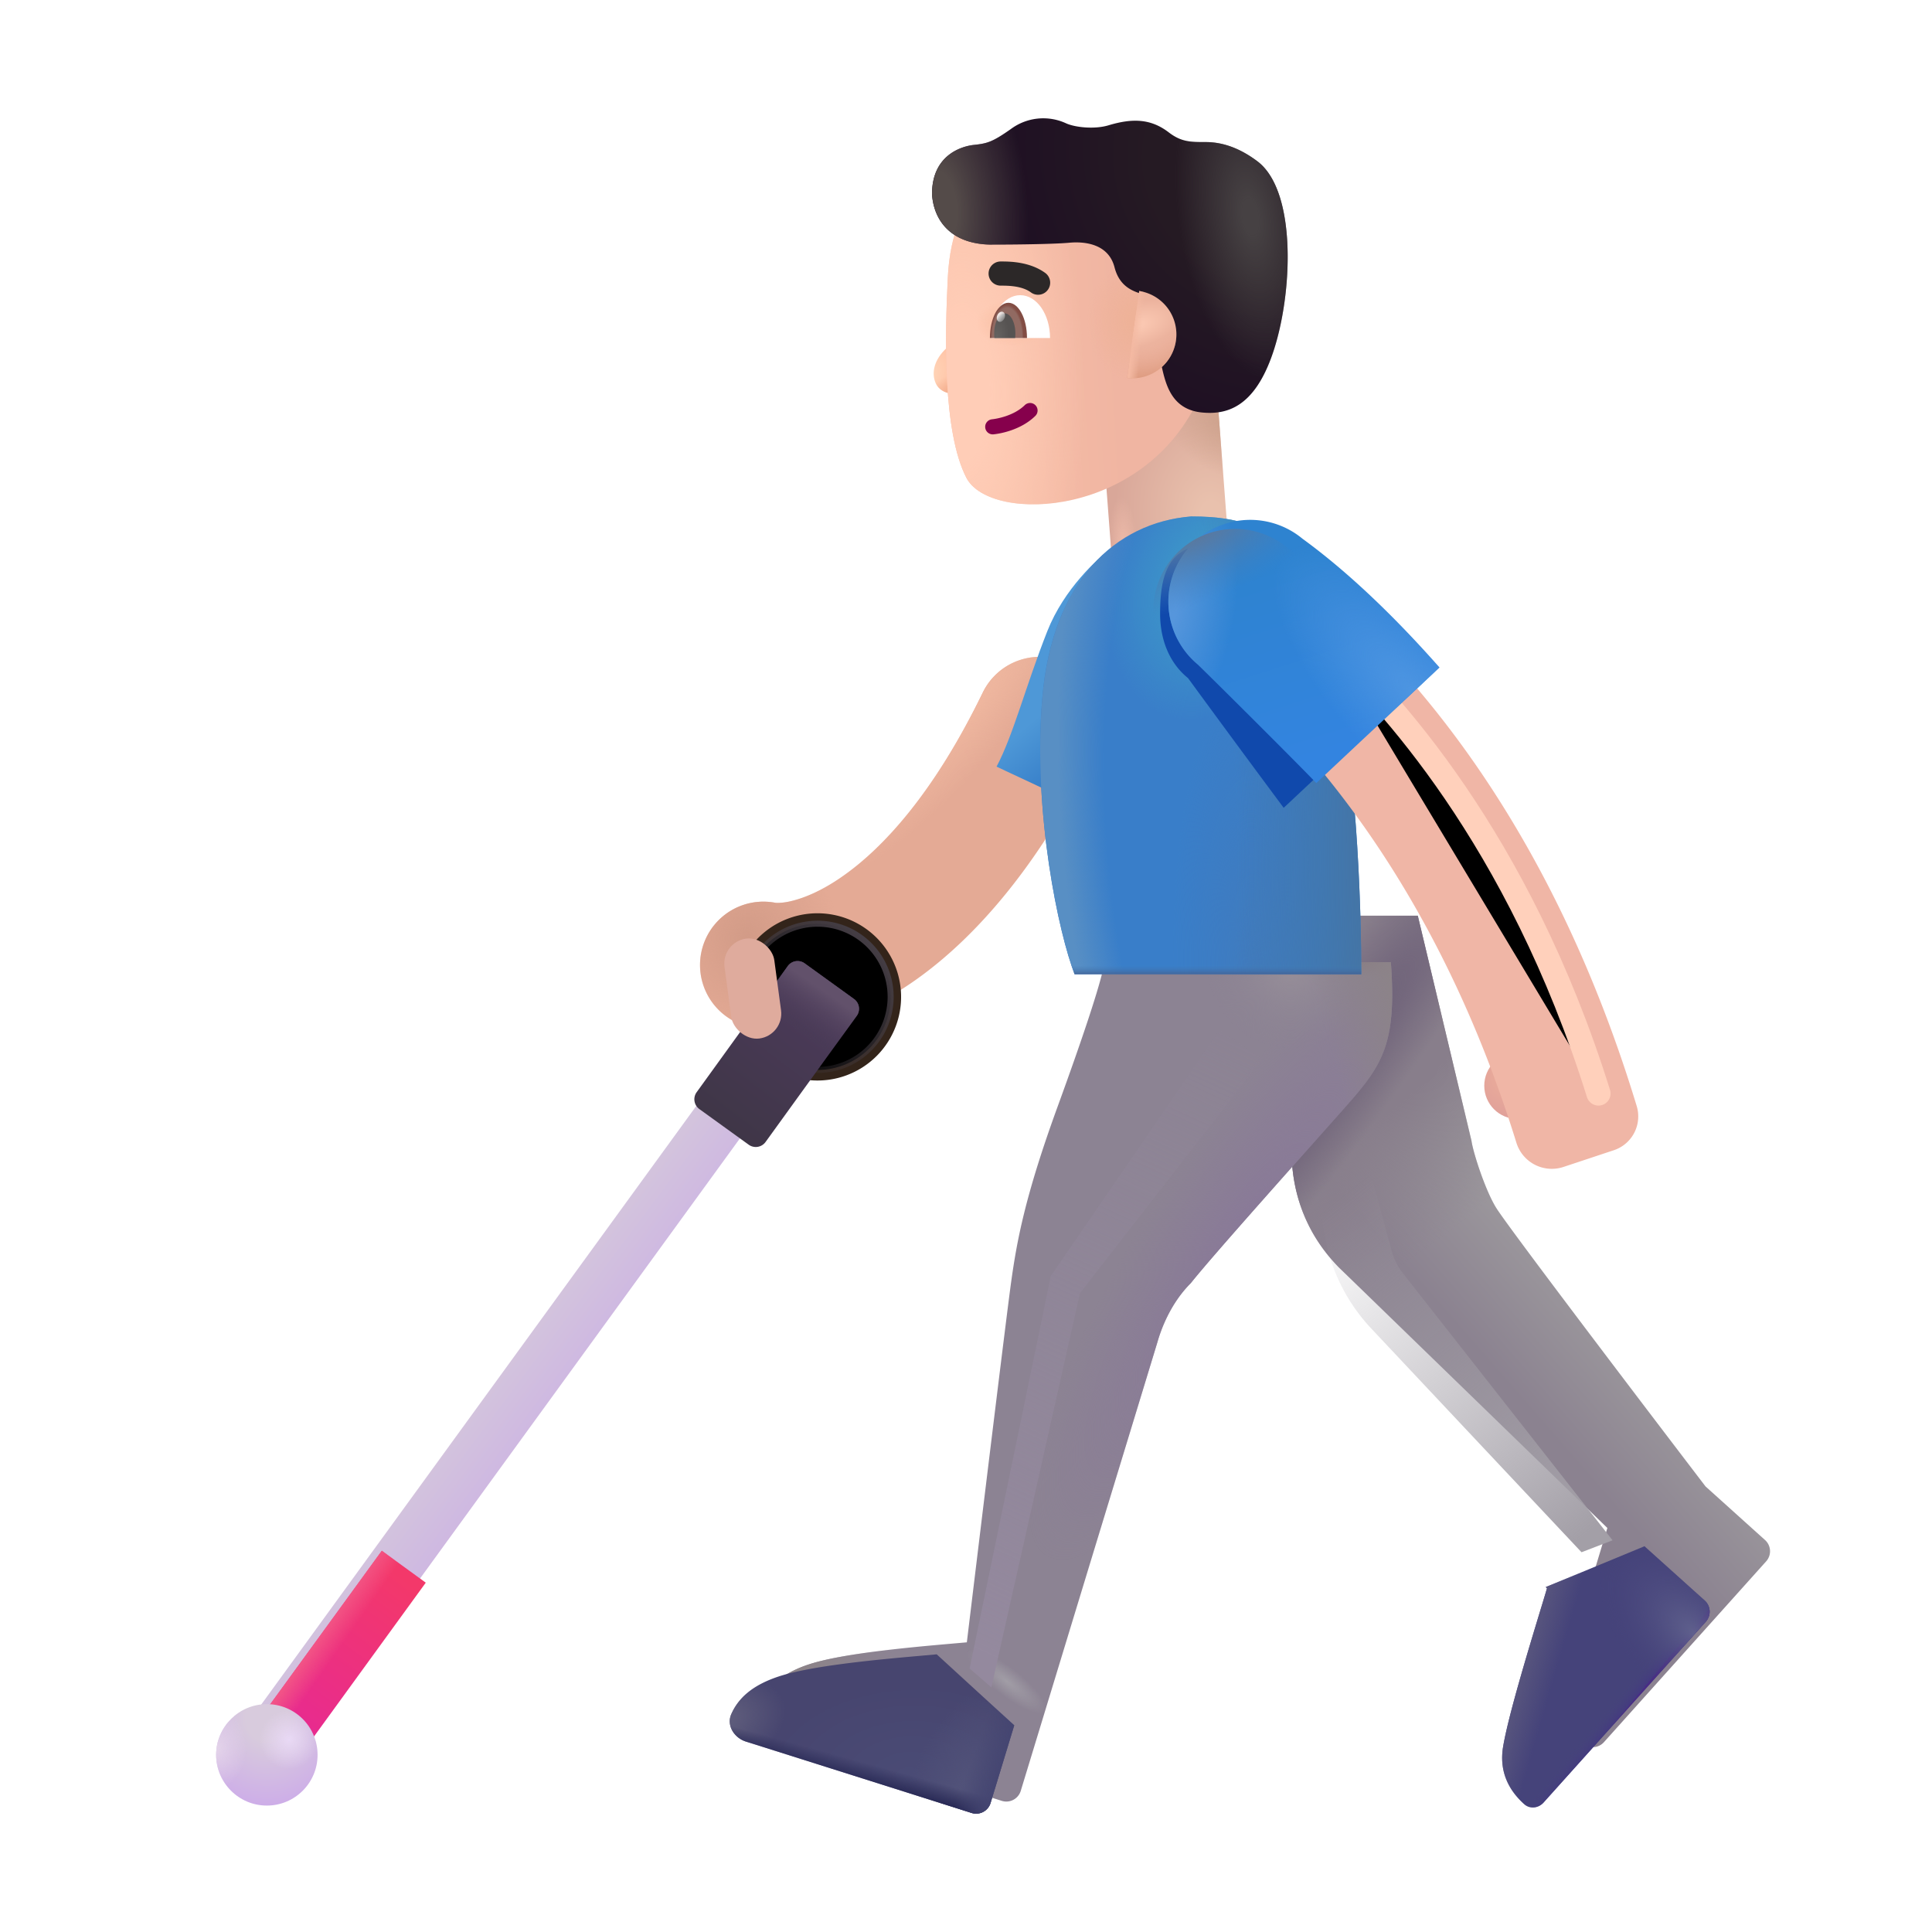 <svg width="100%" height="100%" viewBox="0 0 32 32" xmlns="http://www.w3.org/2000/svg"><g fill-rule="evenodd" clip-rule="evenodd" filter="url(#a)"><path fill="#E4AA95" d="M18.182 11.735c.521.254.739.882.485 1.404-1.832 3.77-4.235 4.912-5.72 4.627a1.05 1.05 0 0 1 .396-2.063s.026.004.082 0c.057-.003.138-.015.24-.044.202-.056.478-.174.803-.404.65-.457 1.494-1.354 2.31-3.034a1.05 1.05 0 0 1 1.404-.486"/><path fill="url(#b)" d="M18.182 11.735c.521.254.739.882.485 1.404-1.832 3.77-4.235 4.912-5.72 4.627a1.05 1.05 0 0 1 .396-2.063s.026.004.082 0c.057-.003.138-.015.24-.044.202-.056.478-.174.803-.404.65-.457 1.494-1.354 2.31-3.034a1.05 1.05 0 0 1 1.404-.486"/><path fill="url(#c)" d="M18.182 11.735c.521.254.739.882.485 1.404-1.832 3.77-4.235 4.912-5.72 4.627a1.05 1.05 0 0 1 .396-2.063s.026.004.082 0c.057-.003.138-.015.24-.044.202-.056.478-.174.803-.404.65-.457 1.494-1.354 2.31-3.034a1.05 1.05 0 0 1 1.404-.486"/></g><path stroke="#33241A" stroke-width=".35" d="M12.455 15.976a1.21 1.21 0 1 1 .101 1.24"/><g filter="url(#d)"><path stroke="url(#e)" stroke-width=".1" d="M12.44 16.006a1.211 1.211 0 1 1 .118 1.212"/></g><g filter="url(#f)"><path fill="url(#g)" fill-rule="evenodd" d="M12.634 17.769a.45.45 0 0 1 .1.628L4.96 29.093a.45.45 0 0 1-.728-.53l7.773-10.695a.45.45 0 0 1 .629-.1" clip-rule="evenodd"/></g><path fill="url(#h)" d="M7.052 26.214 4.96 29.093a.45.45 0 0 1-.728-.53l2.092-2.878z"/><path fill="url(#i)" d="M7.052 26.214 4.96 29.093a.45.45 0 0 1-.728-.53l2.092-2.878z"/><g filter="url(#j)"><circle cx="4.42" cy="29.066" r=".84" fill="url(#k)"/><circle cx="4.42" cy="29.066" r=".84" fill="url(#l)"/><circle cx="4.42" cy="29.066" r=".84" fill="url(#m)"/></g><g filter="url(#n)"><path fill="url(#o)" d="M13.048 16.001a.2.2 0 0 1 .28-.045l.817.59a.2.2 0 0 1 .045.28l-1.51 2.089a.2.2 0 0 1-.279.045l-.817-.59a.2.2 0 0 1-.045-.28z"/><path fill="url(#p)" d="M13.048 16.001a.2.2 0 0 1 .28-.045l.817.59a.2.2 0 0 1 .045.28l-1.51 2.089a.2.2 0 0 1-.279.045l-.817-.59a.2.2 0 0 1-.045-.28z"/></g><g filter="url(#q)"><rect width=".832" height="1.669" x="12.095" y="15.602" fill="#DFAB9D" rx=".416" transform="rotate(-7.657 12.095 15.602)"/></g><path fill="url(#r)" d="M17.346 10.456c.281-.712.841-1.208 1.052-1.374l-.107 4.452-1.785-.836c.278-.523.488-1.351.84-2.242"/><path fill="url(#s)" d="M18.221 6.699h1.946v3.44h-1.946z" transform="rotate(-4.337 18.221 6.699)"/><path fill="url(#t)" d="M18.221 6.699h1.946v3.44h-1.946z" transform="rotate(-4.337 18.221 6.699)"/><path fill="url(#u)" d="M18.221 6.699h1.946v3.44h-1.946z" transform="rotate(-4.337 18.221 6.699)"/><path fill="url(#v)" d="M15.674 5.769c.156-.147.237-.366.258-.457h.18v1.125c-.215.136-.523.115-.614-.09-.078-.176-.02-.395.176-.578"/><path fill="url(#w)" d="M15.674 5.769c.156-.147.237-.366.258-.457h.18v1.125c-.215.136-.523.115-.614-.09-.078-.176-.02-.395.176-.578"/><g filter="url(#x)"><path fill="url(#y)" d="M15.898 4.805c.038-.801.298-1.188.42-1.3h3.732l.063 3.163c-.867 2.122-3.512 2.213-3.907 1.445-.395-.767-.353-2.38-.308-3.308"/><path fill="url(#z)" d="M15.898 4.805c.038-.801.298-1.188.42-1.3h3.732l.063 3.163c-.867 2.122-3.512 2.213-3.907 1.445-.395-.767-.353-2.38-.308-3.308"/><path fill="url(#A)" d="M15.898 4.805c.038-.801.298-1.188.42-1.3h3.732l.063 3.163c-.867 2.122-3.512 2.213-3.907 1.445-.395-.767-.353-2.38-.308-3.308"/><path fill="url(#B)" d="M15.898 4.805c.038-.801.298-1.188.42-1.3h3.732l.063 3.163c-.867 2.122-3.512 2.213-3.907 1.445-.395-.767-.353-2.38-.308-3.308"/></g><g filter="url(#C)"><path fill="url(#D)" d="M16.537 4.052c-.656 0-.969-.371-1-.836 0-.656.501-.796.695-.816.219-.024.305-.047.61-.262a.9.9 0 0 1 .91-.098c.148.07.476.106.71.035.391-.117.696-.113.997.118.209.16.363.16.613.16.344 0 .636.154.856.32.657.497.582 2.207.257 3.168-.31.92-.777 1.027-1.168.992-.47-.042-.59-.398-.66-.695-.056-.238-.2-.99-.265-1.238-.136-.062-.432-.086-.532-.473-.1-.388-.492-.432-.757-.406-.162.015-.61.03-1.266.03"/><path fill="url(#E)" d="M16.537 4.052c-.656 0-.969-.371-1-.836 0-.656.501-.796.695-.816.219-.024.305-.047.61-.262a.9.9 0 0 1 .91-.098c.148.07.476.106.71.035.391-.117.696-.113.997.118.209.16.363.16.613.16.344 0 .636.154.856.32.657.497.582 2.207.257 3.168-.31.92-.777 1.027-1.168.992-.47-.042-.59-.398-.66-.695-.056-.238-.2-.99-.265-1.238-.136-.062-.432-.086-.532-.473-.1-.388-.492-.432-.757-.406-.162.015-.61.03-1.266.03"/><path fill="url(#F)" d="M16.537 4.052c-.656 0-.969-.371-1-.836 0-.656.501-.796.695-.816.219-.024.305-.047.61-.262a.9.9 0 0 1 .91-.098c.148.07.476.106.71.035.391-.117.696-.113.997.118.209.16.363.16.613.16.344 0 .636.154.856.32.657.497.582 2.207.257 3.168-.31.92-.777 1.027-1.168.992-.47-.042-.59-.398-.66-.695-.056-.238-.2-.99-.265-1.238-.136-.062-.432-.086-.532-.473-.1-.388-.492-.432-.757-.406-.162.015-.61.03-1.266.03"/></g><path fill="url(#G)" d="m18.669 6.26.2-1.44a.727.727 0 0 1-.2 1.44"/><path fill="url(#H)" d="m18.669 6.26.2-1.44a.727.727 0 0 1-.2 1.44"/><path fill="url(#I)" d="m18.669 6.26.2-1.44a.727.727 0 0 1-.2 1.44"/><g filter="url(#J)"><path fill="url(#K)" d="m23.374 19.902-.891-3.735h-1.781c-.053.615-.152 2.216-.29 3.516s.492 2.031.766 2.312l4.445 4.313c-.197.661-.626 2.025-.727 2.625-.076.462.145.768.352.952.093.083.234.064.318-.029l2.687-2.995a.25.25 0 0 0-.018-.353l-.986-.888c-1.042-1.364-3.191-4.193-3.454-4.594-.181-.276-.39-.916-.422-1.125"/><path fill="url(#L)" d="m23.374 19.902-.891-3.735h-1.781c-.053.615-.152 2.216-.29 3.516s.492 2.031.766 2.312l4.445 4.313c-.197.661-.626 2.025-.727 2.625-.076.462.145.768.352.952.093.083.234.064.318-.029l2.687-2.995a.25.25 0 0 0-.018-.353l-.986-.888c-1.042-1.364-3.191-4.193-3.454-4.594-.181-.276-.39-.916-.422-1.125"/><path fill="url(#M)" d="m23.374 19.902-.891-3.735h-1.781c-.053.615-.152 2.216-.29 3.516s.492 2.031.766 2.312l4.445 4.313c-.197.661-.626 2.025-.727 2.625-.076.462.145.768.352.952.093.083.234.064.318-.029l2.687-2.995a.25.25 0 0 0-.018-.353l-.986-.888c-1.042-1.364-3.191-4.193-3.454-4.594-.181-.276-.39-.916-.422-1.125"/></g><g filter="url(#N)"><path fill="#8C8393" d="M17.021 18.519c.383-1.051.716-2.029.774-2.383h4.742c.1 1.375-.144 1.712-.773 2.422-.693.781-2.172 2.43-2.54 2.894-.35.35-.5.79-.554.98l-2.263 7.43a.25.25 0 0 1-.314.166l-3.738-1.182c-.194-.062-.325-.266-.243-.453.107-.244.332-.499.886-.656.662-.187 1.943-.283 2.516-.335.213-1.766.659-5.432.734-5.97.094-.671.226-1.413.773-2.913"/><path fill="url(#O)" d="M17.021 18.519c.383-1.051.716-2.029.774-2.383h4.742c.1 1.375-.144 1.712-.773 2.422-.693.781-2.172 2.43-2.54 2.894-.35.35-.5.79-.554.98l-2.263 7.43a.25.25 0 0 1-.314.166l-3.738-1.182c-.194-.062-.325-.266-.243-.453.107-.244.332-.499.886-.656.662-.187 1.943-.283 2.516-.335.213-1.766.659-5.432.734-5.97.094-.671.226-1.413.773-2.913"/><path fill="url(#P)" d="M17.021 18.519c.383-1.051.716-2.029.774-2.383h4.742c.1 1.375-.144 1.712-.773 2.422-.693.781-2.172 2.43-2.54 2.894-.35.35-.5.79-.554.98l-2.263 7.43a.25.25 0 0 1-.314.166l-3.738-1.182c-.194-.062-.325-.266-.243-.453.107-.244.332-.499.886-.656.662-.187 1.943-.283 2.516-.335.213-1.766.659-5.432.734-5.97.094-.671.226-1.413.773-2.913"/><path fill="url(#Q)" d="M17.021 18.519c.383-1.051.716-2.029.774-2.383h4.742c.1 1.375-.144 1.712-.773 2.422-.693.781-2.172 2.43-2.54 2.894-.35.35-.5.79-.554.98l-2.263 7.43a.25.25 0 0 1-.314.166l-3.738-1.182c-.194-.062-.325-.266-.243-.453.107-.244.332-.499.886-.656.662-.187 1.943-.283 2.516-.335.213-1.766.659-5.432.734-5.97.094-.671.226-1.413.773-2.913"/><path fill="url(#R)" d="M17.021 18.519c.383-1.051.716-2.029.774-2.383h4.742c.1 1.375-.144 1.712-.773 2.422-.693.781-2.172 2.43-2.54 2.894-.35.35-.5.79-.554.98l-2.263 7.43a.25.25 0 0 1-.314.166l-3.738-1.182c-.194-.062-.325-.266-.243-.453.107-.244.332-.499.886-.656.662-.187 1.943-.283 2.516-.335.213-1.766.659-5.432.734-5.97.094-.671.226-1.413.773-2.913"/><path fill="url(#S)" d="M17.021 18.519c.383-1.051.716-2.029.774-2.383h4.742c.1 1.375-.144 1.712-.773 2.422-.693.781-2.172 2.43-2.54 2.894-.35.35-.5.79-.554.98l-2.263 7.43a.25.25 0 0 1-.314.166l-3.738-1.182c-.194-.062-.325-.266-.243-.453.107-.244.332-.499.886-.656.662-.187 1.943-.283 2.516-.335.213-1.766.659-5.432.734-5.97.094-.671.226-1.413.773-2.913"/></g><path fill="url(#T)" d="m16.799 28.577-.392 1.286a.25.25 0 0 1-.314.165l-3.738-1.182c-.194-.062-.325-.266-.243-.453.107-.244.332-.499.886-.656.59-.167 1.672-.261 2.306-.317l.21-.019V27.4z"/><path fill="url(#U)" d="m16.799 28.577-.392 1.286a.25.25 0 0 1-.314.165l-3.738-1.182c-.194-.062-.325-.266-.243-.453.107-.244.332-.499.886-.656.59-.167 1.672-.261 2.306-.317l.21-.019V27.4z"/><path fill="url(#V)" d="m16.799 28.577-.392 1.286a.25.25 0 0 1-.314.165l-3.738-1.182c-.194-.062-.325-.266-.243-.453.107-.244.332-.499.886-.656.59-.167 1.672-.261 2.306-.317l.21-.019V27.4z"/><path fill="url(#W)" d="m16.799 28.577-.392 1.286a.25.25 0 0 1-.314.165l-3.738-1.182c-.194-.062-.325-.266-.243-.453.107-.244.332-.499.886-.656.59-.167 1.672-.261 2.306-.317l.21-.019V27.4z"/><path fill="url(#X)" d="m16.799 28.577-.392 1.286a.25.25 0 0 1-.314.165l-3.738-1.182c-.194-.062-.325-.266-.243-.453.107-.244.332-.499.886-.656.59-.167 1.672-.261 2.306-.317l.21-.019V27.4z"/><path fill="#45437A" d="m27.24 25.61-1.638.677.021.02q-.046.157-.107.355c-.216.713-.535 1.764-.62 2.27-.077.463.145.769.351.953.094.083.235.064.319-.029l2.687-2.995a.25.25 0 0 0-.019-.353l-.986-.888z"/><path fill="url(#Y)" d="m27.24 25.61-1.638.677.021.02q-.046.157-.107.355c-.216.713-.535 1.764-.62 2.27-.077.463.145.769.351.953.094.083.235.064.319-.029l2.687-2.995a.25.25 0 0 0-.019-.353l-.986-.888z"/><path fill="url(#Z)" d="m27.24 25.61-1.638.677.021.02q-.046.157-.107.355c-.216.713-.535 1.764-.62 2.27-.077.463.145.769.351.953.094.083.235.064.319-.029l2.687-2.995a.25.25 0 0 0-.019-.353l-.986-.888z"/><path fill="url(#aa)" d="m27.24 25.61-1.638.677.021.02q-.046.157-.107.355c-.216.713-.535 1.764-.62 2.27-.077.463.145.769.351.953.094.083.235.064.319-.029l2.687-2.995a.25.25 0 0 0-.019-.353l-.986-.888z"/><path fill="#397EC9" d="M19.729 8.554c.89 0 1.137.215 1.433.406l1.024 2.598c.3 1.4.364 3.635.36 4.578h-4.747c-.258-.656-.697-2.675-.535-4.578.164-1.93 1.207-2.903 2.465-3.004"/><path fill="url(#ab)" d="M19.729 8.554c.89 0 1.137.215 1.433.406l1.024 2.598c.3 1.4.364 3.635.36 4.578h-4.747c-.258-.656-.697-2.675-.535-4.578.164-1.93 1.207-2.903 2.465-3.004"/><path fill="url(#ac)" d="M19.729 8.554c.89 0 1.137.215 1.433.406l1.024 2.598c.3 1.4.364 3.635.36 4.578h-4.747c-.258-.656-.697-2.675-.535-4.578.164-1.93 1.207-2.903 2.465-3.004"/><path fill="url(#ad)" d="M19.729 8.554c.89 0 1.137.215 1.433.406l1.024 2.598c.3 1.4.364 3.635.36 4.578h-4.747c-.258-.656-.697-2.675-.535-4.578.164-1.93 1.207-2.903 2.465-3.004"/><path fill="url(#ae)" d="M19.729 8.554c.89 0 1.137.215 1.433.406l1.024 2.598c.3 1.4.364 3.635.36 4.578h-4.747c-.258-.656-.697-2.675-.535-4.578.164-1.93 1.207-2.903 2.465-3.004"/><path fill="url(#af)" d="M19.729 8.554c.89 0 1.137.215 1.433.406l1.024 2.598c.3 1.4.364 3.635.36 4.578h-4.747c-.258-.656-.697-2.675-.535-4.578.164-1.93 1.207-2.903 2.465-3.004"/><circle cx="25.135" cy="17.983" r=".551" fill="url(#ag)"/><g filter="url(#ah)"><path fill="#1049AC" d="M19.678 11.232c-.31-.249-.463-.639-.463-1.067 0-.749.185-1.16.934-1.16.337 0 .645.123.883.327.95.691 1.789 1.591 2.27 2.134l-2.04 1.914a353 353 0 0 1-1.585-2.149"/></g><g filter="url(#ai)"><path fill="#F0B6A6" fill-rule="evenodd" d="M26.041 19.18a.614.614 0 0 1-.776-.407c-1.215-3.922-3.165-6.29-4.541-7.545-.438-.4-.516-1.082-.128-1.53.346-.402.944-.473 1.348-.13 1.626 1.38 3.91 3.976 5.316 8.605a.59.59 0 0 1-.382.729z" clip-rule="evenodd"/></g><g filter="url(#aj)"><path stroke="#FFD0BB" stroke-linecap="round" stroke-width=".4" d="M21.992 10.644c.968.906 3.156 3.218 4.484 7.468"/></g><g filter="url(#ak)"><path fill="url(#al)" d="M19.593 11.16a1.355 1.355 0 1 1 1.729-2.088c.95.691 1.79 1.591 2.27 2.134l-2.04 1.914c-.307-.32-1.381-1.392-1.959-1.96"/><path fill="url(#am)" d="M19.593 11.16a1.355 1.355 0 1 1 1.729-2.088c.95.691 1.79 1.591 2.27 2.134l-2.04 1.914c-.307-.32-1.381-1.392-1.959-1.96"/><path fill="url(#an)" d="M19.593 11.16a1.355 1.355 0 1 1 1.729-2.088c.95.691 1.79 1.591 2.27 2.134l-2.04 1.914c-.307-.32-1.381-1.392-1.959-1.96"/></g><path fill="url(#ao)" d="M19.593 11.16a1.355 1.355 0 1 1 1.729-2.088c.95.691 1.79 1.591 2.27 2.134l-2.04 1.914c-.307-.32-1.381-1.392-1.959-1.96"/><path fill="#86004C" fill-rule="evenodd" d="M17.15 6.712a.125.125 0 0 1-.002.177c-.238.234-.582.294-.692.305a.125.125 0 1 1-.026-.249c.094-.01.367-.062.543-.234a.125.125 0 0 1 .177.001" clip-rule="evenodd"/><path fill="#fff" d="M16.404 5.599h.988c0-.392-.22-.71-.494-.71-.273 0-.494.318-.494.71"/><path fill="url(#ap)" d="M17.01 5.599v-.004c0-.32-.138-.58-.307-.58-.17 0-.307.26-.307.58v.004z"/><path fill="url(#aq)" d="M16.814 5.599a1 1 0 0 0 .004-.073c0-.185-.079-.335-.176-.335s-.175.15-.175.335q0 .038.004.073z"/><ellipse cx="16.578" cy="5.247" fill="url(#ar)" rx=".064" ry=".088" transform="rotate(24.61 16.578 5.247)"/><g filter="url(#as)"><path fill="url(#at)" d="m17.404 21.136-1.344 6.5.36.312 1.468-6.53 3.016-3.876-.703-.484z"/></g><g filter="url(#au)"><path fill="url(#av)" d="m23.233 21.084 3.476 4.428-.514.198-3.485-3.708a3 3 0 0 1-.76-1.493l-.19-1 .75-.773.544 1.993a1 1 0 0 0 .179.355"/></g><g filter="url(#aw)"><path fill="#2C2828" fill-rule="evenodd" d="M17.174 4.742c-.147-.106-.363-.111-.5-.111a.2.2 0 0 1 0-.4h.01c.127 0 .463 0 .723.186a.2.2 0 1 1-.233.325" clip-rule="evenodd"/></g><defs><radialGradient id="b" cx="0" cy="0" r="1" gradientTransform="matrix(-2.344 2.75 -.609 -.519 16.506 12.5)" gradientUnits="userSpaceOnUse"><stop stop-color="#F0B8A0"/><stop offset="1" stop-color="#F0B8A0" stop-opacity="0"/></radialGradient><radialGradient id="c" cx="0" cy="0" r="1" gradientTransform="matrix(1.5 .094 -.101 1.622 12.881 16.281)" gradientUnits="userSpaceOnUse"><stop stop-color="#D29B87"/><stop offset="1" stop-color="#D29B87" stop-opacity="0"/></radialGradient><radialGradient id="k" cx="0" cy="0" r="1" gradientTransform="matrix(0 1.57 -1.461 0 4.42 28.46)" gradientUnits="userSpaceOnUse"><stop offset=".238" stop-color="#D8CBDD"/><stop offset="1" stop-color="#CCAAE9"/></radialGradient><radialGradient id="l" cx="0" cy="0" r="1" gradientTransform="rotate(-14.821 113.158 -3.998)scale(.489)" gradientUnits="userSpaceOnUse"><stop stop-color="#E9D9F5"/><stop offset="1" stop-color="#E9D9F5" stop-opacity="0"/></radialGradient><radialGradient id="m" cx="0" cy="0" r="1" gradientTransform="matrix(.504 0 0 .669 3.58 28.953)" gradientUnits="userSpaceOnUse"><stop stop-color="#E4D4EA"/><stop offset="1" stop-color="#E4D4EA" stop-opacity="0"/></radialGradient><radialGradient id="s" cx="0" cy="0" r="1" gradientTransform="matrix(-.052 -2.213 1.599 -.037 19.93 8.708)" gradientUnits="userSpaceOnUse"><stop offset=".116" stop-color="#E9C1AD"/><stop offset="1" stop-color="#D9A799"/></radialGradient><radialGradient id="t" cx="0" cy="0" r="1" gradientTransform="rotate(128.9 8.436 8.417)scale(.854 1.156)" gradientUnits="userSpaceOnUse"><stop stop-color="#CDA28C"/><stop offset="1" stop-color="#CDA28C" stop-opacity="0"/></radialGradient><radialGradient id="u" cx="0" cy="0" r="1" gradientTransform="matrix(.011 -.869 .24 .003 18.435 9.112)" gradientUnits="userSpaceOnUse"><stop stop-color="#EBA"/><stop offset="1" stop-color="#EBA" stop-opacity="0"/></radialGradient><radialGradient id="v" cx="0" cy="0" r="1" gradientTransform="matrix(.477 .258 -.364 .673 15.383 6.206)" gradientUnits="userSpaceOnUse"><stop offset=".101" stop-color="#FFD4B7"/><stop offset=".684" stop-color="#FFC4A7"/></radialGradient><radialGradient id="w" cx="0" cy="0" r="1" gradientTransform="rotate(-112.383 10.078 -2.025)scale(.315 .473)" gradientUnits="userSpaceOnUse"><stop stop-color="#F0AA89"/><stop offset="1" stop-color="#F0AA89" stop-opacity="0"/></radialGradient><radialGradient id="z" cx="0" cy="0" r="1" gradientTransform="matrix(-.844 -.047 .057 -1.029 19.045 5.503)" gradientUnits="userSpaceOnUse"><stop offset=".156" stop-color="#EEB298"/><stop offset="1" stop-color="#EEB298" stop-opacity="0"/></radialGradient><radialGradient id="A" cx="0" cy="0" r="1" gradientTransform="matrix(0 -5.188 2.016 0 16.148 6.69)" gradientUnits="userSpaceOnUse"><stop offset=".219" stop-color="#FFCDB7"/><stop offset="1" stop-color="#FFCDB7" stop-opacity="0"/></radialGradient><radialGradient id="B" cx="0" cy="0" r="1" gradientTransform="matrix(0 .391 -.609 0 16.976 5.55)" gradientUnits="userSpaceOnUse"><stop offset=".155" stop-color="#FABFA4"/><stop offset="1" stop-color="#FABFA4" stop-opacity="0"/></radialGradient><radialGradient id="D" cx="0" cy="0" r="1" gradientTransform="matrix(-3.437 3.125 -3.544 -3.898 20.92 2.841)" gradientUnits="userSpaceOnUse"><stop offset=".363" stop-color="#251A23"/><stop offset="1" stop-color="#1D0D23"/></radialGradient><radialGradient id="E" cx="0" cy="0" r="1" gradientTransform="rotate(81.634 8.328 13.844)scale(2.712 1.198)" gradientUnits="userSpaceOnUse"><stop offset=".106" stop-color="#464143"/><stop offset="1" stop-color="#464143" stop-opacity="0"/></radialGradient><radialGradient id="F" cx="0" cy="0" r="1" gradientTransform="matrix(1.5 -.094 .184 2.944 15.623 3.456)" gradientUnits="userSpaceOnUse"><stop offset=".218" stop-color="#544B49"/><stop offset="1" stop-color="#544B49" stop-opacity="0"/></radialGradient><radialGradient id="G" cx="0" cy="0" r="1" gradientTransform="matrix(.727 -.211 .103 .355 18.82 5.386)" gradientUnits="userSpaceOnUse"><stop offset=".17" stop-color="#FAC7B1"/><stop offset="1" stop-color="#ECB39E"/></radialGradient><radialGradient id="H" cx="0" cy="0" r="1" gradientTransform="matrix(.226 1.18 -1.229 .235 18.852 5.085)" gradientUnits="userSpaceOnUse"><stop offset=".556" stop-color="#E7A792" stop-opacity="0"/><stop offset="1" stop-color="#DD9A7E"/><stop offset="1" stop-color="#E7A792"/></radialGradient><radialGradient id="L" cx="0" cy="0" r="1" gradientTransform="rotate(50.148 -8.636 31.6)scale(3.829 7.772)" gradientUnits="userSpaceOnUse"><stop offset=".434" stop-color="#887E8B"/><stop offset="1" stop-color="#887E8B" stop-opacity="0"/></radialGradient><radialGradient id="M" cx="0" cy="0" r="1" gradientTransform="matrix(.891 .656 -3.941 5.349 20.842 18.995)" gradientUnits="userSpaceOnUse"><stop offset=".043" stop-color="#695C75"/><stop offset="1" stop-color="#695C75" stop-opacity="0"/></radialGradient><radialGradient id="O" cx="0" cy="0" r="1" gradientTransform="matrix(3.25 -5.141 1.354 .856 20.06 20.839)" gradientUnits="userSpaceOnUse"><stop offset=".07" stop-color="#897998"/><stop offset="1" stop-color="#897998" stop-opacity="0"/></radialGradient><radialGradient id="P" cx="0" cy="0" r="1" gradientTransform="matrix(0 1.422 -1.386 0 20.873 16.136)" gradientUnits="userSpaceOnUse"><stop stop-color="#99919A"/><stop offset="1" stop-color="#8C8393" stop-opacity="0"/></radialGradient><radialGradient id="R" cx="0" cy="0" r="1" gradientTransform="matrix(.141 -.18 .646 .505 16.178 28.05)" gradientUnits="userSpaceOnUse"><stop stop-color="#A19DA6"/><stop offset="1" stop-color="#A19DA6" stop-opacity="0"/></radialGradient><radialGradient id="S" cx="0" cy="0" r="1" gradientTransform="matrix(6.375 -1.812 4.675 16.442 16.498 19.183)" gradientUnits="userSpaceOnUse"><stop offset=".802" stop-color="#8C8388" stop-opacity="0"/><stop offset="1" stop-color="#8C8388"/></radialGradient><radialGradient id="T" cx="0" cy="0" r="1" gradientTransform="matrix(-.094 -1.531 2.456 -.15 15.045 29.401)" gradientUnits="userSpaceOnUse"><stop stop-color="#4A4B75"/><stop offset="1" stop-color="#47456F"/></radialGradient><radialGradient id="U" cx="0" cy="0" r="1" gradientTransform="matrix(1.062 -.219 .151 .735 11.935 28.464)" gradientUnits="userSpaceOnUse"><stop stop-color="#63617E"/><stop offset="1" stop-color="#63617E" stop-opacity="0"/></radialGradient><radialGradient id="V" cx="0" cy="0" r="1" gradientTransform="rotate(-70.942 28.815 3.656)scale(1.818 .897)" gradientUnits="userSpaceOnUse"><stop offset=".08" stop-color="#515279"/><stop offset="1" stop-color="#515279" stop-opacity="0"/></radialGradient><radialGradient id="aa" cx="0" cy="0" r="1" gradientTransform="rotate(-132.875 19.941 7.415)scale(1.998 1.105)" gradientUnits="userSpaceOnUse"><stop stop-color="#60618D"/><stop offset="1" stop-color="#46437B" stop-opacity="0"/></radialGradient><radialGradient id="ab" cx="0" cy="0" r="1" gradientTransform="rotate(-160.71 10.86 3.129)scale(1.655 2.31)" gradientUnits="userSpaceOnUse"><stop offset=".266" stop-color="#3D98C9"/><stop offset="1" stop-color="#3D98C9" stop-opacity="0"/></radialGradient><radialGradient id="ac" cx="0" cy="0" r="1" gradientTransform="rotate(-91.085 18.3 -2.122)scale(4.952 1.34)" gradientUnits="userSpaceOnUse"><stop stop-color="#407BBE"/><stop offset="1" stop-color="#407BBE" stop-opacity="0"/></radialGradient><radialGradient id="ad" cx="0" cy="0" r="1" gradientTransform="matrix(3.652 0 0 15.688 18.894 14.247)" gradientUnits="userSpaceOnUse"><stop offset=".436" stop-color="#4475A6" stop-opacity="0"/><stop offset="1" stop-color="#4475A6"/></radialGradient><radialGradient id="ae" cx="0" cy="0" r="1" gradientTransform="matrix(-4.781 .781 -1.791 -10.961 22.269 15.06)" gradientUnits="userSpaceOnUse"><stop offset=".781" stop-color="#588FC4" stop-opacity="0"/><stop offset=".931" stop-color="#588FC4"/></radialGradient><radialGradient id="ag" cx="0" cy="0" r="1" gradientTransform="rotate(90 3.583 21.415)scale(.906)" gradientUnits="userSpaceOnUse"><stop offset=".256" stop-color="#E8A99A"/><stop offset="1" stop-color="#DC9C9A"/></radialGradient><radialGradient id="am" cx="0" cy="0" r="1" gradientTransform="matrix(1.091 .203 -.421 2.258 19.084 10.294)" gradientUnits="userSpaceOnUse"><stop offset=".12" stop-color="#5696DC"/><stop offset="1" stop-color="#5696DC" stop-opacity="0"/></radialGradient><radialGradient id="an" cx="0" cy="0" r="1" gradientTransform="rotate(-132.997 14.115 .781)scale(3.162 1.213)" gradientUnits="userSpaceOnUse"><stop stop-color="#4D95E1"/><stop offset="1" stop-color="#4D95E1" stop-opacity="0"/></radialGradient><radialGradient id="ao" cx="0" cy="0" r="1" gradientTransform="matrix(.469 1.143 -2.547 1.045 19.748 8.745)" gradientUnits="userSpaceOnUse"><stop offset=".126" stop-color="#5B789D"/><stop offset="1" stop-color="#4080BE" stop-opacity="0"/></radialGradient><radialGradient id="ap" cx="0" cy="0" r="1" gradientTransform="matrix(.273 0 0 .531 16.681 5.577)" gradientUnits="userSpaceOnUse"><stop offset=".895" stop-color="#916A62"/><stop offset="1" stop-color="#824D44"/></radialGradient><radialGradient id="aq" cx="0" cy="0" r="1" gradientTransform="matrix(.25 0 0 .541 16.514 5.599)" gradientUnits="userSpaceOnUse"><stop stop-color="#666361"/><stop offset=".813" stop-color="#565352"/></radialGradient><linearGradient id="e" x1="14.295" x2="12.412" y1="15.523" y2="17.563" gradientUnits="userSpaceOnUse"><stop stop-color="#443D44"/><stop offset="1" stop-color="#443D44" stop-opacity="0"/></linearGradient><linearGradient id="g" x1="8.85" x2="10.1" y1="21.813" y2="22.75" gradientUnits="userSpaceOnUse"><stop stop-color="#D4C6DC"/><stop offset="1" stop-color="#CDB4E3"/></linearGradient><linearGradient id="h" x1="5.186" x2="6.92" y1="28.656" y2="26.313" gradientUnits="userSpaceOnUse"><stop stop-color="#E82B8E"/><stop offset="1" stop-color="#F3386A"/></linearGradient><linearGradient id="i" x1="5.241" x2="5.599" y1="27.094" y2="27.344" gradientUnits="userSpaceOnUse"><stop stop-color="#F35886"/><stop offset="1" stop-color="#F35886" stop-opacity="0"/></linearGradient><linearGradient id="o" x1="13.709" x2="11.959" y1="16.359" y2="18.656" gradientUnits="userSpaceOnUse"><stop stop-color="#4D3B5C"/><stop offset="1" stop-color="#3F3647"/></linearGradient><linearGradient id="p" x1="13.819" x2="13.295" y1="16.422" y2="17.188" gradientUnits="userSpaceOnUse"><stop offset=".098" stop-color="#62516B"/><stop offset="1" stop-color="#483A55" stop-opacity="0"/></linearGradient><linearGradient id="r" x1="17.471" x2="16.885" y1="12.833" y2="12.122" gradientUnits="userSpaceOnUse"><stop stop-color="#3981CA"/><stop offset="1" stop-color="#4E98D7"/></linearGradient><linearGradient id="y" x1="18.732" x2="15.87" y1="6.245" y2="6.417" gradientUnits="userSpaceOnUse"><stop stop-color="#F0B5A2"/><stop offset="1" stop-color="#FAC1A8"/></linearGradient><linearGradient id="I" x1="18.766" x2="18.914" y1="5.454" y2="5.466" gradientUnits="userSpaceOnUse"><stop stop-color="#F4B9A2"/><stop offset="1" stop-color="#F4BCA5" stop-opacity="0"/></linearGradient><linearGradient id="K" x1="22.178" x2="24.406" y1="22.839" y2="20.896" gradientUnits="userSpaceOnUse"><stop offset=".211" stop-color="#8B8290"/><stop offset="1" stop-color="#9F9C9F"/></linearGradient><linearGradient id="Q" x1="19.951" x2="19.951" y1="16.026" y2="16.37" gradientUnits="userSpaceOnUse"><stop offset=".136" stop-color="#817076"/><stop offset="1" stop-color="#817076" stop-opacity="0"/></linearGradient><linearGradient id="W" x1="14.482" x2="14.568" y1="29.573" y2="29.261" gradientUnits="userSpaceOnUse"><stop stop-color="#282955"/><stop offset="1" stop-color="#282955" stop-opacity="0"/></linearGradient><linearGradient id="X" x1="16.451" x2="15.873" y1="29.948" y2="29.73" gradientUnits="userSpaceOnUse"><stop offset=".064" stop-color="#444571"/><stop offset="1" stop-color="#444571" stop-opacity="0"/></linearGradient><linearGradient id="Y" x1="25.06" x2="25.654" y1="27.933" y2="28.105" gradientUnits="userSpaceOnUse"><stop stop-color="#5A577E"/><stop offset="1" stop-color="#5A577E" stop-opacity="0"/></linearGradient><linearGradient id="Z" x1="27.185" x2="27.006" y1="28.007" y2="27.858" gradientUnits="userSpaceOnUse"><stop stop-color="#492D85"/><stop offset="0" stop-color="#443A80"/><stop offset="1" stop-color="#46437B" stop-opacity="0"/></linearGradient><linearGradient id="af" x1="20.264" x2="20.264" y1="16.169" y2="15.989" gradientUnits="userSpaceOnUse"><stop stop-color="#445B8B"/><stop offset="1" stop-color="#417AB5" stop-opacity="0"/></linearGradient><linearGradient id="al" x1="20.935" x2="22.045" y1="9.073" y2="12.527" gradientUnits="userSpaceOnUse"><stop offset=".118" stop-color="#2E83D0"/><stop offset="1" stop-color="#3384E0"/></linearGradient><linearGradient id="ar" x1="16.507" x2="16.693" y1="5.209" y2="5.27" gradientUnits="userSpaceOnUse"><stop stop-color="#fff"/><stop offset="1" stop-color="#fff" stop-opacity="0"/></linearGradient><linearGradient id="at" x1="16.279" x2="20.904" y1="27.37" y2="17.23" gradientUnits="userSpaceOnUse"><stop stop-color="#94899E"/><stop offset="1" stop-color="#94899E" stop-opacity="0"/></linearGradient><linearGradient id="av" x1="26.424" x2="22.113" y1="25.279" y2="19.907" gradientUnits="userSpaceOnUse"><stop stop-color="#A39FA7"/><stop offset="1" stop-color="#A39FA7" stop-opacity="0"/></linearGradient><filter id="a" width="7.179" height="6.928" x="11.595" y="10.879" color-interpolation-filters="sRGB" filterUnits="userSpaceOnUse"><feFlood flood-opacity="0" result="BackgroundImageFix"/><feBlend in="SourceGraphic" in2="BackgroundImageFix" result="shape"/><feColorMatrix in="SourceAlpha" result="hardAlpha" values="0 0 0 0 0 0 0 0 0 0 0 0 0 0 0 0 0 0 127 0"/><feOffset dx="-.5" dy="-.75"/><feGaussianBlur stdDeviation=".5"/><feComposite in2="hardAlpha" k2="-1" k3="1" operator="arithmetic"/><feColorMatrix values="0 0 0 0 0.761 0 0 0 0 0.502 0 0 0 0 0.514 0 0 0 1 0"/><feBlend in2="shape" result="effect1_innerShadow_4002_330"/></filter><filter id="d" width="2.607" height="2.722" x="12.295" y="15.151" color-interpolation-filters="sRGB" filterUnits="userSpaceOnUse"><feFlood flood-opacity="0" result="BackgroundImageFix"/><feBlend in="SourceGraphic" in2="BackgroundImageFix" result="shape"/><feGaussianBlur result="effect1_foregroundBlur_4002_330" stdDeviation=".05"/></filter><filter id="f" width="8.674" height="11.795" x="4.146" y="17.483" color-interpolation-filters="sRGB" filterUnits="userSpaceOnUse"><feFlood flood-opacity="0" result="BackgroundImageFix"/><feBlend in="SourceGraphic" in2="BackgroundImageFix" result="shape"/><feColorMatrix in="SourceAlpha" result="hardAlpha" values="0 0 0 0 0 0 0 0 0 0 0 0 0 0 0 0 0 0 127 0"/><feOffset dy="-.2"/><feGaussianBlur stdDeviation=".2"/><feComposite in2="hardAlpha" k2="-1" k3="1" operator="arithmetic"/><feColorMatrix values="0 0 0 0 0.741 0 0 0 0 0.647 0 0 0 0 0.812 0 0 0 1 0"/><feBlend in2="shape" result="effect1_innerShadow_4002_330"/></filter><filter id="j" width="1.68" height="1.68" x="3.58" y="28.227" color-interpolation-filters="sRGB" filterUnits="userSpaceOnUse"><feFlood flood-opacity="0" result="BackgroundImageFix"/><feBlend in="SourceGraphic" in2="BackgroundImageFix" result="shape"/><feColorMatrix in="SourceAlpha" result="hardAlpha" values="0 0 0 0 0 0 0 0 0 0 0 0 0 0 0 0 0 0 127 0"/><feOffset/><feGaussianBlur stdDeviation=".1"/><feComposite in2="hardAlpha" k2="-1" k3="1" operator="arithmetic"/><feColorMatrix values="0 0 0 0 0.835 0 0 0 0 0.82 0 0 0 0 0.835 0 0 0 1 0"/><feBlend in2="shape" result="effect1_innerShadow_4002_330"/></filter><filter id="n" width="2.726" height="3.079" x="11.501" y="15.918" color-interpolation-filters="sRGB" filterUnits="userSpaceOnUse"><feFlood flood-opacity="0" result="BackgroundImageFix"/><feBlend in="SourceGraphic" in2="BackgroundImageFix" result="shape"/><feColorMatrix in="SourceAlpha" result="hardAlpha" values="0 0 0 0 0 0 0 0 0 0 0 0 0 0 0 0 0 0 127 0"/><feOffset/><feGaussianBlur stdDeviation=".25"/><feComposite in2="hardAlpha" k2="-1" k3="1" operator="arithmetic"/><feColorMatrix values="0 0 0 0 0.212 0 0 0 0 0.133 0 0 0 0 0.275 0 0 0 1 0"/><feBlend in2="shape" result="effect1_innerShadow_4002_330"/></filter><filter id="q" width="1.093" height="1.661" x="11.996" y="15.543" color-interpolation-filters="sRGB" filterUnits="userSpaceOnUse"><feFlood flood-opacity="0" result="BackgroundImageFix"/><feBlend in="SourceGraphic" in2="BackgroundImageFix" result="shape"/><feColorMatrix in="SourceAlpha" result="hardAlpha" values="0 0 0 0 0 0 0 0 0 0 0 0 0 0 0 0 0 0 127 0"/><feOffset dx="-.15"/><feGaussianBlur stdDeviation=".25"/><feComposite in2="hardAlpha" k2="-1" k3="1" operator="arithmetic"/><feColorMatrix values="0 0 0 0 0.859 0 0 0 0 0.639 0 0 0 0 0.592 0 0 0 1 0"/><feBlend in2="shape" result="effect1_innerShadow_4002_330"/></filter><filter id="x" width="4.443" height="5.249" x="15.67" y="3.305" color-interpolation-filters="sRGB" filterUnits="userSpaceOnUse"><feFlood flood-opacity="0" result="BackgroundImageFix"/><feBlend in="SourceGraphic" in2="BackgroundImageFix" result="shape"/><feColorMatrix in="SourceAlpha" result="hardAlpha" values="0 0 0 0 0 0 0 0 0 0 0 0 0 0 0 0 0 0 127 0"/><feOffset dx="-.2" dy="-.2"/><feGaussianBlur stdDeviation=".5"/><feComposite in2="hardAlpha" k2="-1" k3="1" operator="arithmetic"/><feColorMatrix values="0 0 0 0 0.816 0 0 0 0 0.596 0 0 0 0 0.58 0 0 0 1 0"/><feBlend in2="shape" result="effect1_innerShadow_4002_330"/></filter><filter id="C" width="6.391" height="5.479" x="15.237" y="1.66" color-interpolation-filters="sRGB" filterUnits="userSpaceOnUse"><feFlood flood-opacity="0" result="BackgroundImageFix"/><feBlend in="SourceGraphic" in2="BackgroundImageFix" result="shape"/><feColorMatrix in="SourceAlpha" result="hardAlpha" values="0 0 0 0 0 0 0 0 0 0 0 0 0 0 0 0 0 0 127 0"/><feOffset dx="-.3" dy=".3"/><feGaussianBlur stdDeviation=".3"/><feComposite in2="hardAlpha" k2="-1" k3="1" operator="arithmetic"/><feColorMatrix values="0 0 0 0 0.282 0 0 0 0 0.263 0 0 0 0 0.271 0 0 0 1 0"/><feBlend in2="shape" result="effect1_innerShadow_4002_330"/><feColorMatrix in="SourceAlpha" result="hardAlpha" values="0 0 0 0 0 0 0 0 0 0 0 0 0 0 0 0 0 0 127 0"/><feOffset dx=".2" dy="-.3"/><feGaussianBlur stdDeviation=".375"/><feComposite in2="hardAlpha" k2="-1" k3="1" operator="arithmetic"/><feColorMatrix values="0 0 0 0 0.098 0 0 0 0 0.055 0 0 0 0 0.071 0 0 0 1 0"/><feBlend in2="effect1_innerShadow_4002_330" result="effect2_innerShadow_4002_330"/></filter><filter id="J" width="8.674" height="14.771" x="20.393" y="15.417" color-interpolation-filters="sRGB" filterUnits="userSpaceOnUse"><feFlood flood-opacity="0" result="BackgroundImageFix"/><feBlend in="SourceGraphic" in2="BackgroundImageFix" result="shape"/><feColorMatrix in="SourceAlpha" result="hardAlpha" values="0 0 0 0 0 0 0 0 0 0 0 0 0 0 0 0 0 0 127 0"/><feOffset dx=".75" dy="-.75"/><feGaussianBlur stdDeviation=".5"/><feComposite in2="hardAlpha" k2="-1" k3="1" operator="arithmetic"/><feColorMatrix values="0 0 0 0 0.439 0 0 0 0 0.388 0 0 0 0 0.486 0 0 0 1 0"/><feBlend in2="shape" result="effect1_innerShadow_4002_330"/><feColorMatrix in="SourceAlpha" result="hardAlpha" values="0 0 0 0 0 0 0 0 0 0 0 0 0 0 0 0 0 0 127 0"/><feOffset dy="-.5"/><feGaussianBlur stdDeviation=".375"/><feComposite in2="hardAlpha" k2="-1" k3="1" operator="arithmetic"/><feColorMatrix values="0 0 0 0 0.537 0 0 0 0 0.424 0 0 0 0 0.635 0 0 0 1 0"/><feBlend in2="effect1_innerShadow_4002_330" result="effect2_innerShadow_4002_330"/><feColorMatrix in="SourceAlpha" result="hardAlpha" values="0 0 0 0 0 0 0 0 0 0 0 0 0 0 0 0 0 0 127 0"/><feOffset dx=".25" dy=".25"/><feGaussianBlur stdDeviation=".375"/><feComposite in2="hardAlpha" k2="-1" k3="1" operator="arithmetic"/><feColorMatrix values="0 0 0 0 0.529 0 0 0 0 0.49 0 0 0 0 0.537 0 0 0 1 0"/><feBlend in2="effect2_innerShadow_4002_330" result="effect3_innerShadow_4002_330"/></filter><filter id="N" width="10.972" height="14.104" x="12.087" y="15.936" color-interpolation-filters="sRGB" filterUnits="userSpaceOnUse"><feFlood flood-opacity="0" result="BackgroundImageFix"/><feBlend in="SourceGraphic" in2="BackgroundImageFix" result="shape"/><feColorMatrix in="SourceAlpha" result="hardAlpha" values="0 0 0 0 0 0 0 0 0 0 0 0 0 0 0 0 0 0 127 0"/><feOffset dx=".5" dy="-.2"/><feGaussianBlur stdDeviation=".25"/><feComposite in2="hardAlpha" k2="-1" k3="1" operator="arithmetic"/><feColorMatrix values="0 0 0 0 0.62 0 0 0 0 0.592 0 0 0 0 0.612 0 0 0 1 0"/><feBlend in2="shape" result="effect1_innerShadow_4002_330"/></filter><filter id="ah" width="5.586" height="5.875" x="18.465" y="8.255" color-interpolation-filters="sRGB" filterUnits="userSpaceOnUse"><feFlood flood-opacity="0" result="BackgroundImageFix"/><feBlend in="SourceGraphic" in2="BackgroundImageFix" result="shape"/><feGaussianBlur result="effect1_foregroundBlur_4002_330" stdDeviation=".375"/></filter><filter id="ai" width="7.59" height="10.511" x="19.946" y="9.099" color-interpolation-filters="sRGB" filterUnits="userSpaceOnUse"><feFlood flood-opacity="0" result="BackgroundImageFix"/><feBlend in="SourceGraphic" in2="BackgroundImageFix" result="shape"/><feColorMatrix in="SourceAlpha" result="hardAlpha" values="0 0 0 0 0 0 0 0 0 0 0 0 0 0 0 0 0 0 127 0"/><feOffset dx=".25" dy="-.25"/><feGaussianBlur stdDeviation=".4"/><feComposite in2="hardAlpha" k2="-1" k3="1" operator="arithmetic"/><feColorMatrix values="0 0 0 0 0.91 0 0 0 0 0.678 0 0 0 0 0.639 0 0 0 1 0"/><feBlend in2="shape" result="effect1_innerShadow_4002_330"/><feColorMatrix in="SourceAlpha" result="hardAlpha" values="0 0 0 0 0 0 0 0 0 0 0 0 0 0 0 0 0 0 127 0"/><feOffset dx="-.4" dy=".4"/><feGaussianBlur stdDeviation=".4"/><feComposite in2="hardAlpha" k2="-1" k3="1" operator="arithmetic"/><feColorMatrix values="0 0 0 0 0.98 0 0 0 0 0.808 0 0 0 0 0.714 0 0 0 1 0"/><feBlend in2="effect1_innerShadow_4002_330" result="effect2_innerShadow_4002_330"/></filter><filter id="aj" width="6.084" height="9.069" x="21.192" y="9.844" color-interpolation-filters="sRGB" filterUnits="userSpaceOnUse"><feFlood flood-opacity="0" result="BackgroundImageFix"/><feBlend in="SourceGraphic" in2="BackgroundImageFix" result="shape"/><feGaussianBlur result="effect1_foregroundBlur_4002_330" stdDeviation=".3"/></filter><filter id="ak" width="4.758" height="4.525" x="19.084" y="8.595" color-interpolation-filters="sRGB" filterUnits="userSpaceOnUse"><feFlood flood-opacity="0" result="BackgroundImageFix"/><feBlend in="SourceGraphic" in2="BackgroundImageFix" result="shape"/><feColorMatrix in="SourceAlpha" result="hardAlpha" values="0 0 0 0 0 0 0 0 0 0 0 0 0 0 0 0 0 0 127 0"/><feOffset dx=".25" dy="-.15"/><feGaussianBlur stdDeviation=".25"/><feComposite in2="hardAlpha" k2="-1" k3="1" operator="arithmetic"/><feColorMatrix values="0 0 0 0 0.161 0 0 0 0 0.475 0 0 0 0 0.867 0 0 0 1 0"/><feBlend in2="shape" result="effect1_innerShadow_4002_330"/></filter><filter id="as" width="6.844" height="12.891" x="15.06" y="16.058" color-interpolation-filters="sRGB" filterUnits="userSpaceOnUse"><feFlood flood-opacity="0" result="BackgroundImageFix"/><feBlend in="SourceGraphic" in2="BackgroundImageFix" result="shape"/><feGaussianBlur result="effect1_foregroundBlur_4002_330" stdDeviation=".5"/></filter><filter id="au" width="6.45" height="8.475" x="21.009" y="17.986" color-interpolation-filters="sRGB" filterUnits="userSpaceOnUse"><feFlood flood-opacity="0" result="BackgroundImageFix"/><feBlend in="SourceGraphic" in2="BackgroundImageFix" result="shape"/><feGaussianBlur result="effect1_foregroundBlur_4002_330" stdDeviation=".375"/></filter><filter id="aw" width="1.117" height=".648" x="16.373" y="4.231" color-interpolation-filters="sRGB" filterUnits="userSpaceOnUse"><feFlood flood-opacity="0" result="BackgroundImageFix"/><feBlend in="SourceGraphic" in2="BackgroundImageFix" result="shape"/><feColorMatrix in="SourceAlpha" result="hardAlpha" values="0 0 0 0 0 0 0 0 0 0 0 0 0 0 0 0 0 0 127 0"/><feOffset dx="-.1" dy=".1"/><feGaussianBlur stdDeviation=".1"/><feComposite in2="hardAlpha" k2="-1" k3="1" operator="arithmetic"/><feColorMatrix values="0 0 0 0 0.071 0 0 0 0 0.059 0 0 0 0 0.055 0 0 0 1 0"/><feBlend in2="shape" result="effect1_innerShadow_4002_330"/></filter></defs></svg>